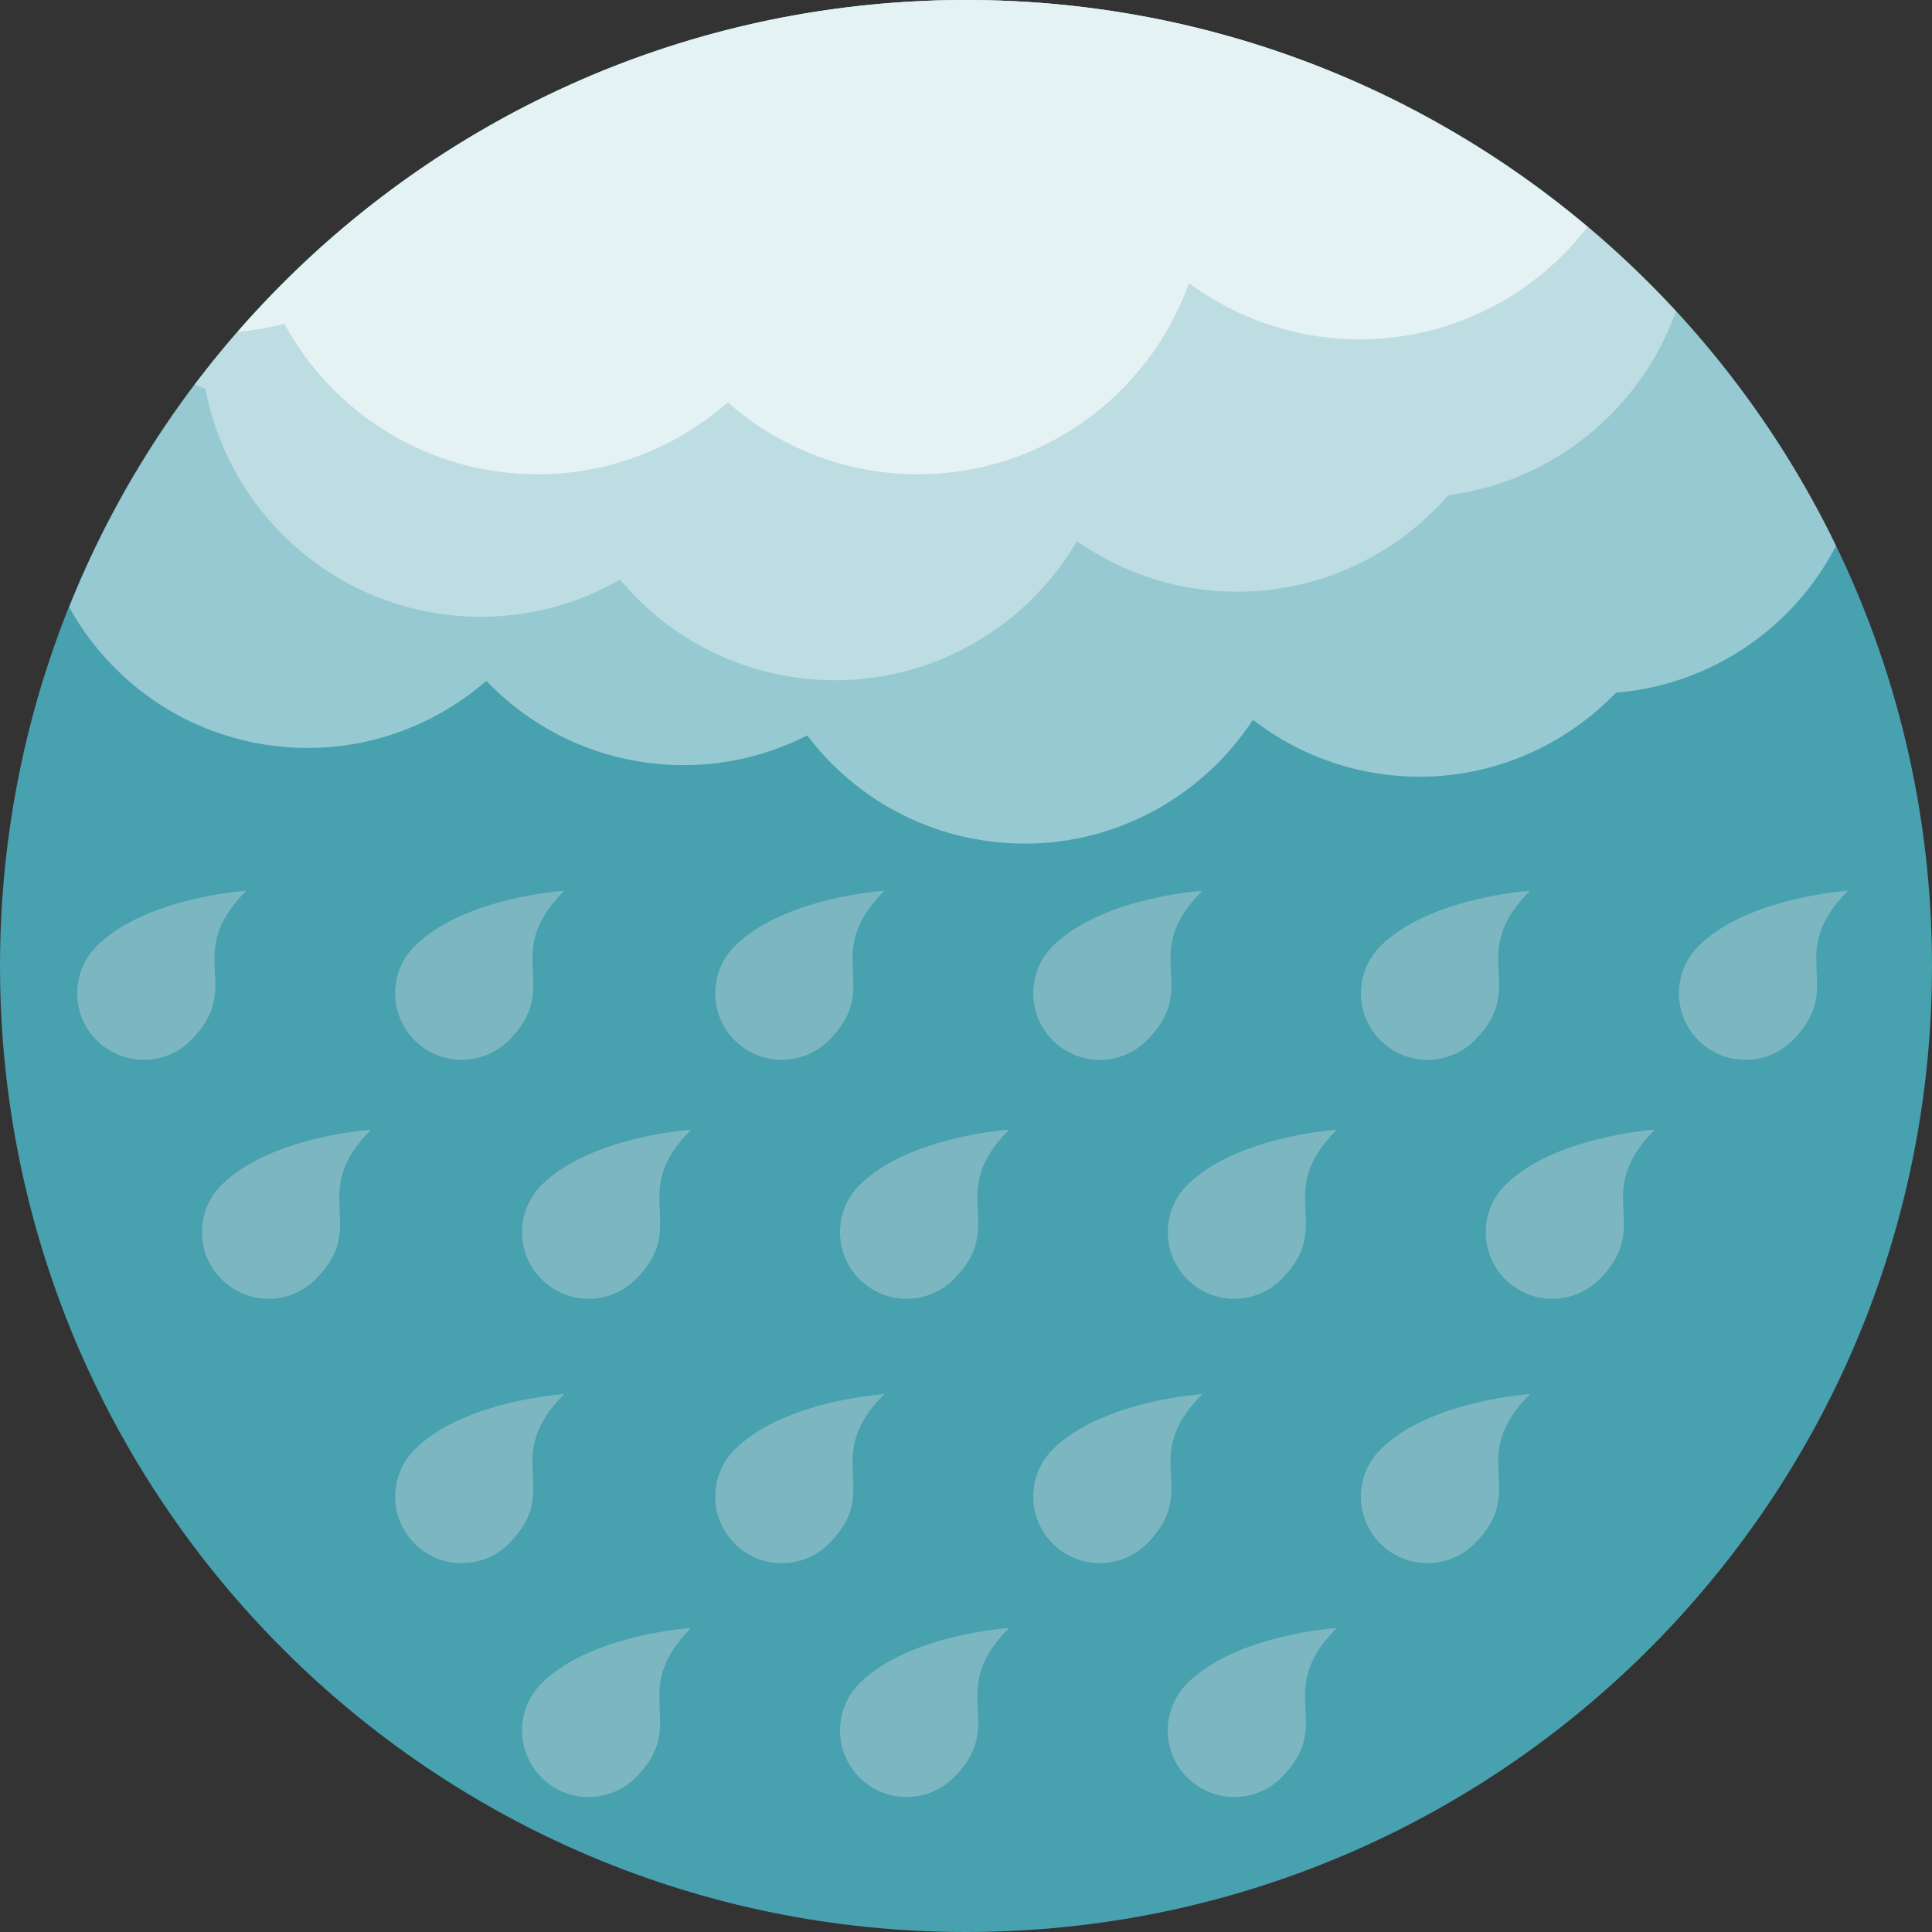 <?xml version="1.0" encoding="iso-8859-1"?>
<!-- Generator: Adobe Illustrator 19.0.0, SVG Export Plug-In . SVG Version: 6.00 Build 0)  -->
<svg xmlns="http://www.w3.org/2000/svg" xmlns:xlink="http://www.w3.org/1999/xlink" version="1.1" id="Layer_1" x="0px" y="0px" viewBox="0 0 496.162 496.162" style="enable-background:new 0 0 496.162 496.162;" xml:space="preserve">
<rect x="0" y="0" width="496.162" height="496.162" fill="#333333" stroke="none"/>
<path style="fill:#48A1AF;" d="M248.077,0C111.072,0,0.002,111.062,0.002,248.083c0,137.005,111.07,248.079,248.075,248.079  c137.013,0,248.083-111.074,248.083-248.079C496.16,111.062,385.09,0,248.077,0z"/>
<g style="opacity:0.5;">
	<path style="fill:#E4F2F4;" d="M404.774,55.78c-5.99-4.885-12.194-9.502-18.629-13.82c-26.363-17.696-56.315-30.472-88.531-37.002   c-0.987-0.199-1.997-0.344-2.983-0.532C279.544,1.561,263.998,0,248.077,0c-19.884,0-39.193,2.406-57.723,6.824   c-6.694,1.595-13.273,3.454-19.746,5.581c-28.031,9.211-53.845,23.277-76.475,41.209c-10.909,8.657-21.107,18.17-30.425,28.51   c-19.38,21.521-35.002,46.469-45.95,73.8c10.458,18.847,29.378,32.675,52.406,35.602c20.603,2.617,40.203-4.055,54.739-16.678   c10.719,11.215,25.2,18.981,41.787,21.092c14.497,1.84,28.514-0.899,40.616-7.073c10.979,14.494,27.534,24.749,47.005,27.224   c27.504,3.493,53.24-9.51,67.454-31.252c9.548,7.375,21.085,12.44,33.923,14.069c22.859,2.903,44.487-5.608,59.322-21.031   c24.244-1.955,45.527-16.475,56.506-37.698C455.643,107.359,432.737,78.59,404.774,55.78z"/>
</g>
<g>
	<path style="fill:#7CB7C1;" d="M144.902,228.758c0,0-25.843,1.656-38.405,14.222c-6.679,6.679-6.679,17.504,0,24.187   c6.679,6.679,17.504,6.675,24.184-0.004C144.665,253.174,128.309,245.352,144.902,228.758z"/>
	<path style="fill:#7CB7C1;" d="M63.241,228.758c0,0-25.844,1.656-38.405,14.222c-6.679,6.679-6.679,17.504,0,24.187   c6.679,6.679,17.504,6.675,24.183-0.004C63.004,253.174,46.647,245.352,63.241,228.758z"/>
	<path style="fill:#7CB7C1;" d="M308.769,228.758c0,0-25.843,1.656-38.413,14.222c-6.679,6.679-6.679,17.504,0,24.187   c6.679,6.679,17.505,6.675,24.184-0.004C308.531,253.174,292.175,245.352,308.769,228.758z"/>
	<path style="fill:#7CB7C1;" d="M227.107,228.758c0,0-25.844,1.656-38.413,14.222c-6.679,6.679-6.679,17.504,0,24.187   c6.679,6.679,17.504,6.675,24.183-0.004C226.87,253.174,210.514,245.352,227.107,228.758z"/>
	<path style="fill:#7CB7C1;" d="M474.594,228.758c0,0-25.844,1.656-38.414,14.222c-6.679,6.679-6.679,17.504,0,24.187   c6.68,6.679,17.505,6.675,24.184-0.004C474.356,253.174,458,245.352,474.594,228.758z"/>
	<path style="fill:#7CB7C1;" d="M392.932,228.758c0,0-25.843,1.656-38.413,14.222c-6.679,6.679-6.679,17.504,0,24.187   c6.679,6.679,17.505,6.675,24.184-0.004C392.694,253.174,376.338,245.352,392.932,228.758z"/>
	<path style="fill:#7CB7C1;" d="M144.902,358.02c0,0-25.843,1.656-38.405,14.222c-6.679,6.679-6.679,17.504,0,24.188   c6.679,6.679,17.504,6.675,24.184-0.004C144.665,382.437,128.309,374.615,144.902,358.02z"/>
	<path style="fill:#7CB7C1;" d="M308.769,358.02c0,0-25.843,1.656-38.413,14.222c-6.679,6.679-6.679,17.504,0,24.188   c6.679,6.679,17.505,6.675,24.184-0.004C308.531,382.437,292.175,374.615,308.769,358.02z"/>
	<path style="fill:#7CB7C1;" d="M227.107,358.02c0,0-25.844,1.656-38.413,14.222c-6.679,6.679-6.679,17.504,0,24.188   c6.679,6.679,17.504,6.675,24.183-0.004C226.87,382.437,210.514,374.615,227.107,358.02z"/>
	<path style="fill:#7CB7C1;" d="M392.932,358.02c0,0-25.843,1.656-38.413,14.222c-6.679,6.679-6.679,17.504,0,24.188   c6.679,6.679,17.505,6.675,24.184-0.004C392.694,382.437,376.338,374.615,392.932,358.02z"/>
	<path style="fill:#7CB7C1;" d="M95.289,290.126c0,0-25.844,1.656-38.413,14.222c-6.679,6.679-6.679,17.504,0,24.187   c6.679,6.679,17.504,6.675,24.184-0.004C95.052,314.543,78.695,306.72,95.289,290.126z"/>
	<path style="fill:#7CB7C1;" d="M259.147,290.126c0,0-25.844,1.656-38.405,14.222c-6.679,6.679-6.679,17.504,0,24.187   c6.679,6.679,17.504,6.675,24.183-0.004C258.91,314.543,242.554,306.72,259.147,290.126z"/>
	<path style="fill:#7CB7C1;" d="M177.486,290.126c0,0-25.844,1.656-38.405,14.222c-6.68,6.679-6.68,17.504,0,24.187   c6.679,6.679,17.504,6.675,24.183-0.004C177.249,314.543,160.893,306.72,177.486,290.126z"/>
	<path style="fill:#7CB7C1;" d="M424.973,290.126c0,0-25.844,1.656-38.406,14.222c-6.679,6.679-6.679,17.504,0,24.187   c6.679,6.679,17.505,6.675,24.184-0.004C424.735,314.543,408.378,306.72,424.973,290.126z"/>
	<path style="fill:#7CB7C1;" d="M343.31,290.126c0,0-25.843,1.656-38.405,14.222c-6.679,6.679-6.679,17.504,0,24.187   c6.679,6.679,17.504,6.675,24.184-0.004C343.073,314.543,326.717,306.72,343.31,290.126z"/>
	<path style="fill:#7CB7C1;" d="M259.147,418.081c0,0-25.844,1.66-38.405,14.222c-6.679,6.683-6.679,17.508,0,24.187   s17.504,6.679,24.183,0C258.91,442.501,242.554,434.679,259.147,418.081z"/>
	<path style="fill:#7CB7C1;" d="M177.486,418.081c0,0-25.844,1.66-38.405,14.222c-6.68,6.683-6.68,17.508,0,24.187   c6.679,6.679,17.504,6.679,24.183,0C177.249,442.501,160.893,434.679,177.486,418.081z"/>
	<path style="fill:#7CB7C1;" d="M343.31,418.081c0,0-25.843,1.66-38.405,14.222c-6.679,6.683-6.679,17.508,0,24.187   s17.504,6.679,24.184,0C343.073,442.501,326.717,434.679,343.31,418.081z"/>
</g>
<g style="opacity:0.5;">
	<path style="fill:#E4F2F4;" d="M372.949,33.75c-5.662-3.305-11.423-6.45-17.359-9.307c-14.023-6.751-28.781-12.195-44.113-16.234   c-0.787-0.21-1.575-0.421-2.363-0.62c-15.432-3.906-31.421-6.373-47.847-7.233C256.899,0.127,252.5,0,248.078,0   c-11.805,0-23.396,0.88-34.756,2.475c-21.835,3.064-42.774,8.924-62.397,17.286c-0.949,0.406-1.881,0.861-2.831,1.282   c-8.676,3.825-17.091,8.136-25.216,12.898C95.489,49.988,71.467,71.13,52.088,96.082c-0.704,0.907-1.438,1.794-2.135,2.712   c0.91,0.367,1.859,0.654,2.785,0.987c5.906,31.172,31.986,55.818,65.136,58.396c14.98,1.163,29.24-2.353,41.359-9.303   c12.003,14.333,29.516,24.034,49.628,25.599c28.414,2.203,54.196-12.44,67.707-35.483c10.176,7.1,22.271,11.717,35.529,12.75   c23.625,1.836,45.405-7.995,59.865-24.577c26.86-3.489,49.43-21.942,58.45-47.253C413.711,61.816,394.348,46.244,372.949,33.75z"/>
</g>
<path style="fill:#E4F2F4;" d="M248.077,0C173.408,0,106.489,33.039,61.014,85.242c4.101-0.379,8.117-1.075,12.012-2.077  c12.555,23.02,36.967,38.639,65.029,38.639c18.735,0,35.797-7.012,48.833-18.483c13.036,11.472,30.097,18.483,48.833,18.483  c32.117,0,59.376-20.488,69.627-49.082c12.271,9.031,27.382,14.433,43.784,14.433c23.877,0,45.062-11.354,58.595-28.904  C364.579,21.922,308.898,0,248.077,0z"/>
<g>
</g>
<g>
</g>
<g>
</g>
<g>
</g>
<g>
</g>
<g>
</g>
<g>
</g>
<g>
</g>
<g>
</g>
<g>
</g>
<g>
</g>
<g>
</g>
<g>
</g>
<g>
</g>
<g>
</g>
</svg>
